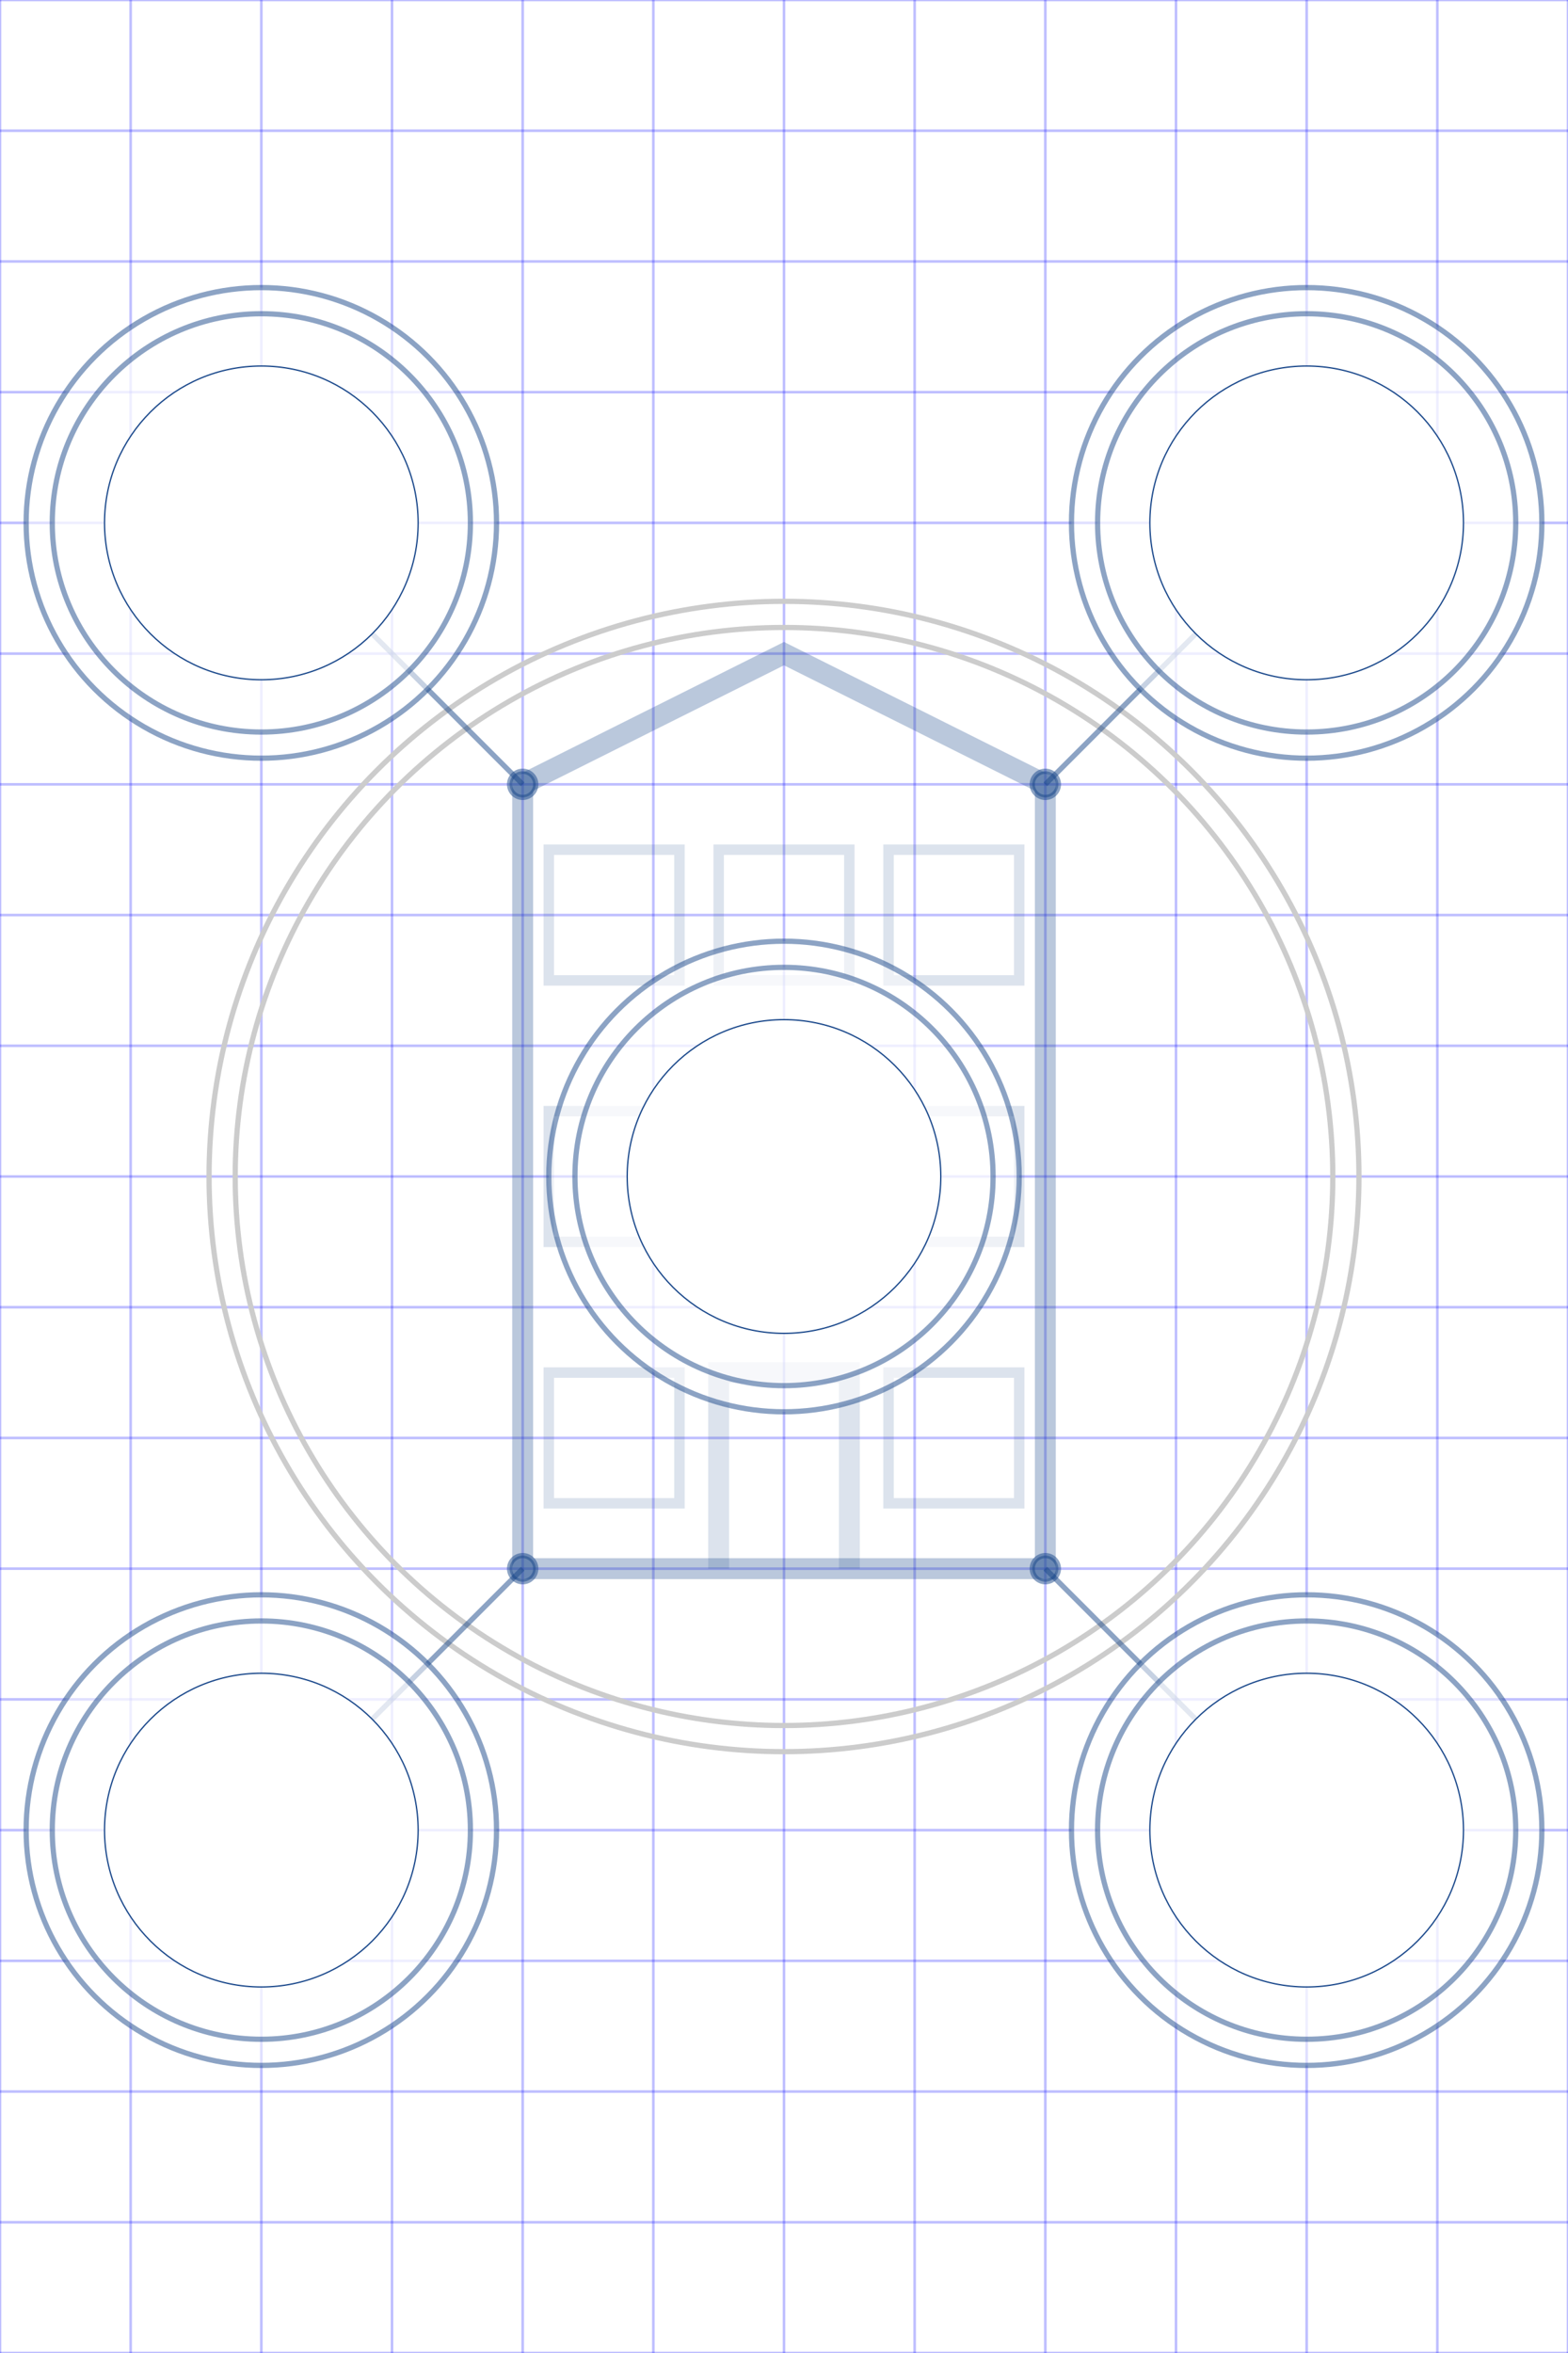 <?xml version="1.0" encoding="UTF-8" standalone="no"?>
<svg width="600" height="900" viewBox="-300 -450 600 900" xmlns="http://www.w3.org/2000/svg" xmlns:xlink="http://www.w3.org/1999/xlink" preserveAspectRatio="xMinYMin meet">
<!--
iFLEX Dark blue   #1a488b ( 26,  72, 139)
iFLEX Dark green  #008245 (  0, 130,  69)
iFLEX Light green #78c51b (120, 197,  27)
-->
<style>
.surface {
	cursor: pointer;
	fill: #000;
	fill-opacity: 0;
}
.grid {
	stroke: #00f;
	stroke-width: 1;
	opacity: 0.25;
}
</style>
<defs>
	<radialGradient id="grad" cx="50%" cy="50%" r="100%">
		<stop offset="10%" style="stop-color:#fff; stop-opacity:1" />
		<stop offset="50%" style="stop-color:#eee; stop-opacity:1" />
		<stop offset="90%" style="stop-color:#ddd; stop-opacity:1" />
	</radialGradient>
	<linearGradient id="gradLinear" x1="0%" y1="0%" x2="0%" y2="100%" spreadMethod="pad"> <!-- gradientTransform="rotate(45)" -->
		<stop offset="0%"  stop-color="#999" stop-opacity="1"/>
		<stop offset="15%" stop-color="#ccc" stop-opacity="1"/>
		<stop offset="20%" stop-color="#ccc" stop-opacity="1"/>
		<stop offset="25%" stop-color="#ccc" stop-opacity="1"/>
		<stop offset="100%" stop-color="#777" stop-opacity="1"/>
	</linearGradient>
</defs>

<!-- Horizontal lines -->
<path class="grid" d="M-300,-450 L300,-450 
	M-300,-400 L300,-400 
	M-300,-350 L300,-350 
	M-300,-300 L300,-300 
	M-300,-250 L300,-250 
	M-300,-200 L300,-200 
	M-300,-150 L300,-150 
	M-300,-100 L300,-100 
	M-300,-50 L300,-50 
	M-300,0 L300,0 
	M-300,50 L300,50 
	M-300,100 L300,100 
	M-300,150 L300,150 
	M-300,200 L300,200 
	M-300,250 L300,250 
	M-300,300 L300,300 
	M-300,350 L300,350 
	M-300,400 L300,400 
	M-300,450 L300,450" />

<!-- Vertical lines -->
<path class="grid" d="M-300,-450 L-300,450 
	M-250,-450 L-250,450 
	M-200,-450 L-200,450 
	M-150,-450 L-150,450 
	M-100,-450 L-100,450 
	M-50,-450 L-50,450 
	M0,-450 L0,450 
	M50,-450 L50,450 
	M100,-450 L100,450 
	M150,-450 L150,450 
	M200,-450 L200,450 
	M250,-450 L250,450 
	M300,-450 L300,450" />

<!-- Big circle -->
<circle cx="0" cy="0" r="220" stroke="#ccc" stroke-width="2" fill="none" />
<circle cx="0" cy="0" r="210" stroke="#ccc" stroke-width="2" fill="none" />

<!-- Line and dot from electricity to building -->
<path d="M-200,-250 L-100,-150" stroke="#1a488b" stroke-width="2" opacity="0.5" fill="none" />
<circle cx="-100" cy="-150" r="5" stroke="#1a488b" stroke-width="2" opacity="0.5" fill="#1a488b" />
<!-- Electricity -->
<g transform="translate(-200,-250)">
	<circle id="target-a-border" cx="0" cy="0" r="90" stroke="#1a488b" stroke-width="2" opacity="0.5" fill="#fff" />
	<circle cx="0" cy="0" r="80" stroke="#1a488b" stroke-width="2" opacity="0.5" fill="#fff" />
	<circle cx="0" cy="0" r="60" stroke="#1a488b" stroke-width="0.5" opacity="1" fill="#fff" />
	<image x="-50" y="-37.5" width="100" height="75" xlink:href="electricity.svg" />
	<circle id="target-a" class="surface" x="0" y="0" r="100" />
</g>

<!-- Line and dot from district heating to building -->
<path d="M200,-250 L100,-150" stroke="#1a488b" stroke-width="2" opacity="0.5" fill="none" />
<circle cx="100" cy="-150" r="5" stroke="#1a488b" stroke-width="2" opacity="0.5" fill="#1a488b" />
<!-- District heating -->
<g transform="translate(200,-250)">
	<circle id="target-b-border" cx="0" cy="0" r="90" stroke="#1a488b" stroke-width="2" opacity="0.5" fill="#fff" />
	<circle cx="0" cy="0" r="80" stroke="#1a488b" stroke-width="2" opacity="0.5" fill="#fff" />
	<circle cx="0" cy="0" r="60" stroke="#1a488b" stroke-width="0.5" opacity="1" fill="#fff" />
	<image x="-50" y="-37.5" width="100" height="75" xlink:href="radiator.svg" />
	<circle id="target-b" class="surface" x="0" y="0" r="100" />
</g>

<!-- Line and dot from CO2 to building -->
<path d="M-200,250 L-100,150" stroke="#1a488b" stroke-width="2" opacity="0.5" fill="none" />
<circle cx="-100" cy="150" r="5" stroke="#1a488b" stroke-width="2" opacity="0.5" fill="#1a488b" />
<!-- CO2 -->
<g transform="translate(-200,250)">
	<circle id="target-c-border" cx="0" cy="0" r="90" stroke="#1a488b" stroke-width="2" opacity="0.5" fill="#fff" />
	<circle cx="0" cy="0" r="80" stroke="#1a488b" stroke-width="2" opacity="0.5" fill="#fff" />
	<circle cx="0" cy="0" r="60" stroke="#1a488b" stroke-width="0.5" opacity="1" fill="#fff" />
	<image x="-50" y="-37.5" width="100" height="75" xlink:href="leaf.svg" />
	<circle id="target-c" class="surface" x="0" y="0" r="100" />
</g>

<!-- Line and dot from CO2 to building -->
<path d="M200,250 L100,150" stroke="#1a488b" stroke-width="2" opacity="0.5" fill="none" />
<circle cx="100" cy="150" r="5" stroke="#1a488b" stroke-width="2" opacity="0.5" fill="#1a488b" />
<!-- Feedback -->
<g transform="translate(200,250)">
	<circle id="target-d-border" cx="0" cy="0" r="90" stroke="#1a488b" stroke-width="2" opacity="0.5" fill="#fff" />
	<circle cx="0" cy="0" r="80" stroke="#1a488b" stroke-width="2" opacity="0.5" fill="#fff" />
	<circle cx="0" cy="0" r="60" stroke="#1a488b" stroke-width="0.5" opacity="1" fill="#fff" />
	<!--<image x="-50" y="-37.5" width="100" height="75" xlink:href="leaf.svg" />-->
	<circle id="target-d" class="surface" x="0" y="0" r="100" />
</g>

<!-- Building -->
<path d="M-100,150 L-100,-150 L0,-200 L100,-150 L100,150 Z" stroke="#1a488b" stroke-width="8" fill="none" opacity="0.3" />

<!-- Door -->
<path d="M-25,150 L-25,75 L25,75 L25,150" stroke="#1a488b" stroke-width="8" fill="none" opacity="0.15" />

<!-- Windows -->
<path d="M-25,25 L-25,-25 L25,-25 L25,25 Z" stroke="#1a488b" stroke-width="4" fill="none" opacity="0.15" transform="translate(-65,100)" />
<path d="M-25,25 L-25,-25 L25,-25 L25,25 Z" stroke="#1a488b" stroke-width="4" fill="none" opacity="0.15" transform="translate(65,100)" />

<path d="M-25,25 L-25,-25 L25,-25 L25,25 Z" stroke="#1a488b" stroke-width="4" fill="none" opacity="0.15" transform="translate(-65,0)" />
<path d="M-25,25 L-25,-25 L25,-25 L25,25 Z" stroke="#1a488b" stroke-width="4" fill="none" opacity="0.15" />
<path d="M-25,25 L-25,-25 L25,-25 L25,25 Z" stroke="#1a488b" stroke-width="4" fill="none" opacity="0.15" transform="translate(65,0)" />

<path d="M-25,25 L-25,-25 L25,-25 L25,25 Z" stroke="#1a488b" stroke-width="4" fill="none" opacity="0.15" transform="translate(-65,-100)" />
<path d="M-25,25 L-25,-25 L25,-25 L25,25 Z" stroke="#1a488b" stroke-width="4" fill="none" opacity="0.15" transform="translate(0,-100)" />
<path d="M-25,25 L-25,-25 L25,-25 L25,25 Z" stroke="#1a488b" stroke-width="4" fill="none" opacity="0.15" transform="translate(65,-100)" />

<!-- User -->
<g transform="translate(0,0)">
	<circle id="target-e-border" cx="0" cy="0" r="90" stroke="#1a488b" stroke-width="2" opacity="0.5" fill="#fff" />
	<circle cx="0" cy="0" r="80" stroke="#1a488b" stroke-width="2" opacity="0.5" fill="#fff" />
	<circle cx="0" cy="0" r="60" stroke="#1a488b" stroke-width="0.5" opacity="1" fill="#fff" />
	<image x="-50" y="-37.5" width="100" height="75" xlink:href="user.svg" />
	<circle id="target-e" class="surface" x="0" y="0" r="100" />
</g>

</svg>
